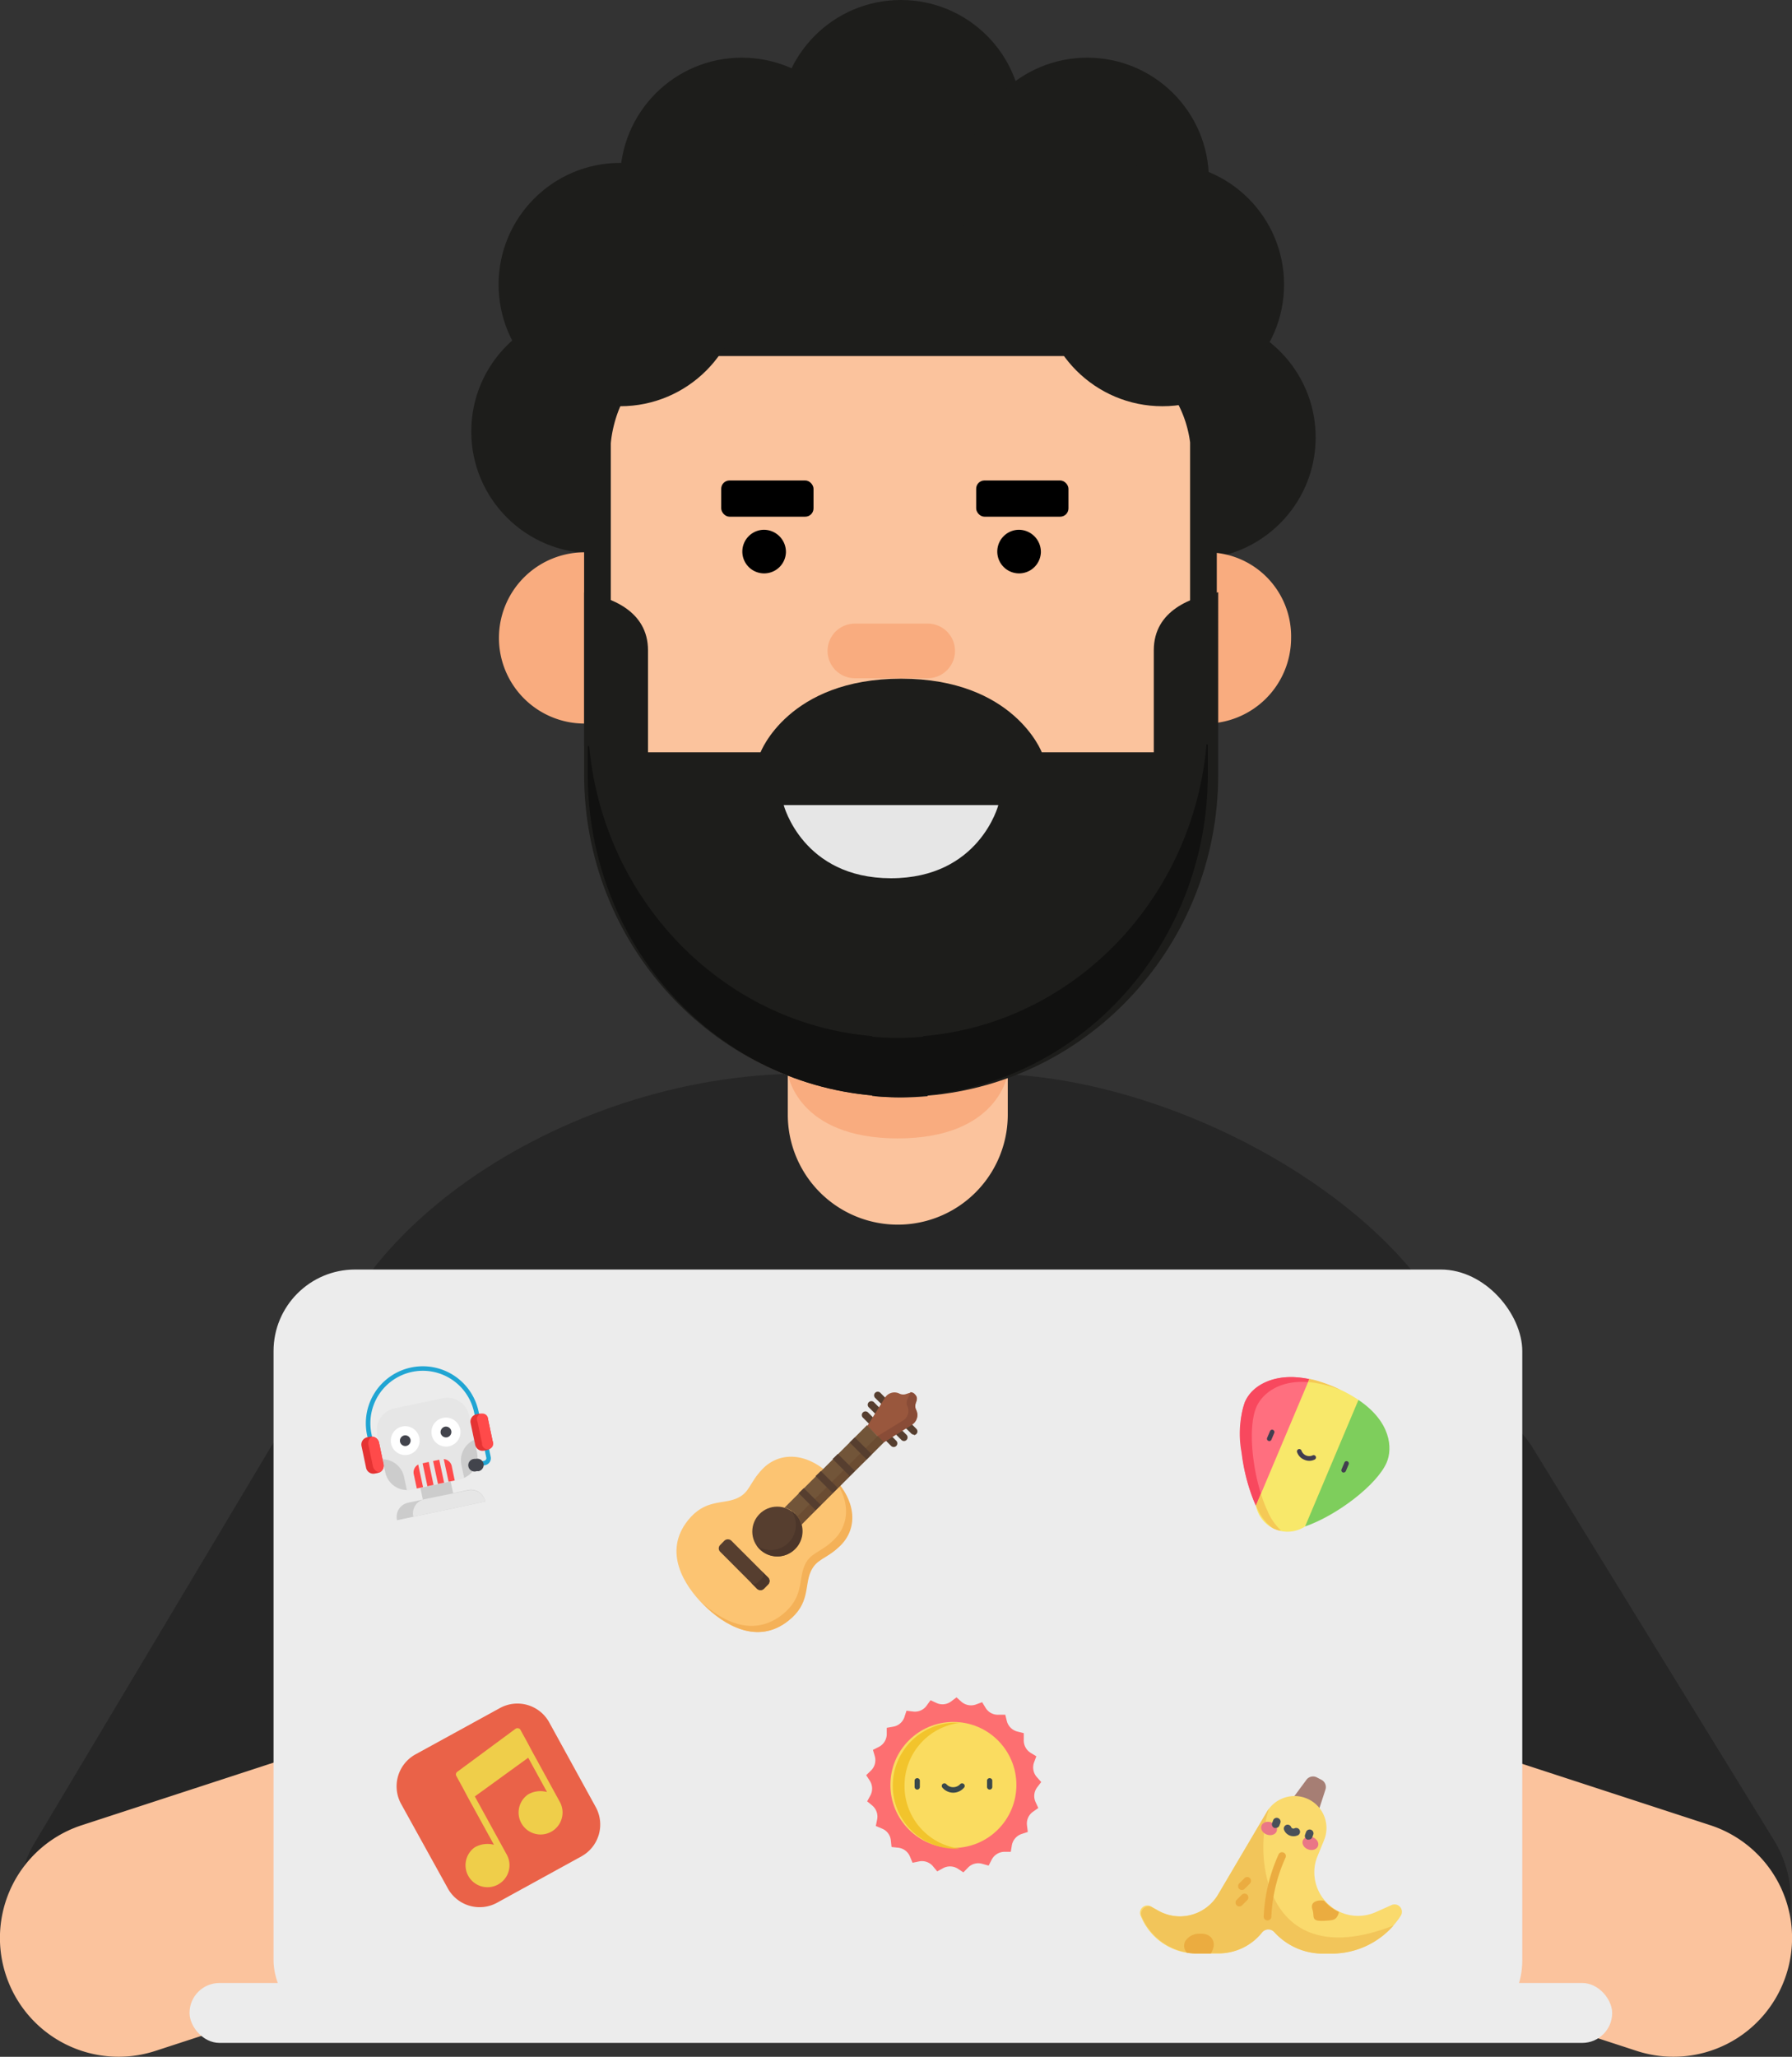 <svg id="OBJECTS" xmlns="http://www.w3.org/2000/svg" viewBox="0 0 201.38 231.08"><rect x="0" y="0" width="201.38" height="231.08" fill="#333333" stroke="none"/><defs><style>.cls-1{fill:#1d1d1b;}.cls-2{fill:#262626;}.cls-3{fill:#fbc39d;}.cls-4{fill:#f9ac7f;}.cls-5{fill:#e6e6e6;}.cls-6{fill:#111110;}.cls-7{fill:#ececec;}.cls-8{fill:#20a5d3;}.cls-9{fill:#ccc;}.cls-10{fill:#fff;}.cls-11{fill:#42444c;}.cls-12{fill:#ff4a4a;}.cls-13{fill:#e53333;}.cls-14{fill:#a67e74;}.cls-15{fill:#fada6d;}.cls-16{fill:#f2c55a;}.cls-17{fill:#ebac40;}.cls-18{fill:#ea7786;}.cls-19{fill:#495059;}.cls-20{fill:#563e2f;}.cls-21{fill:#99573d;}.cls-22{fill:#894c37;}.cls-23{fill:#fcc472;}.cls-24{fill:#f4b158;}.cls-25{fill:#4c362a;}.cls-26{fill:#725539;}.cls-27{fill:#6b4c32;}.cls-28{fill:#ff6f7f;}.cls-29{fill:#7ece5c;}.cls-30{fill:#f8485e;}.cls-31{fill:#f8e86a;}.cls-32{fill:#f5c956;}.cls-33{fill:#423e4f;}.cls-34{fill:#ea6248;}.cls-35{fill:#efce4a;}.cls-36{fill:#fd6f71;}.cls-37{fill:#fadc60;}.cls-38{fill:#f2c42c;}.cls-39{fill:#3a484a;}</style></defs><title>Kribo main laptop</title><circle class="cls-1" cx="134.18" cy="49.14" r="13.67"/><circle class="cls-1" cx="66.63" cy="48.48" r="13.67"/><path class="cls-2" d="M179.28,315.65,152.81,360a12.71,12.71,0,0,0,4,17.17h0a12.68,12.68,0,0,0,14.27-.3c15.45-11,50.91-36.39,49.92-37.54-.75-.87-12-14.39-21-25.29A12.71,12.71,0,0,0,179.28,315.65Z" transform="translate(-148.93 -152.94)"/><path class="cls-3" d="M242.73,358.46l-76.34,24.9a13.33,13.33,0,0,1-16.8-8.53h0A13.32,13.32,0,0,1,158.13,358l76.34-24.91a13.32,13.32,0,0,1,16.79,8.53h0A13.33,13.33,0,0,1,242.73,358.46Z" transform="translate(-148.93 -152.94)"/><path class="cls-2" d="M321.22,315.68l27.06,44a12.7,12.7,0,0,1-3.77,17.23h0a12.7,12.7,0,0,1-14.27-.11c-15.6-10.78-51.39-35.71-50.42-36.87.74-.88,11.79-14.55,20.7-25.57A12.7,12.7,0,0,1,321.22,315.68Z" transform="translate(-148.93 -152.94)"/><path class="cls-3" d="M256.52,358.46l76.34,24.9a13.32,13.32,0,0,0,16.79-8.53h0A13.32,13.32,0,0,0,341.12,358l-76.34-24.91A13.32,13.32,0,0,0,248,341.66h0A13.32,13.32,0,0,0,256.52,358.46Z" transform="translate(-148.93 -152.94)"/><path class="cls-2" d="M314,327.46l-129.85-2V313c0-20.4,27.73-39.43,55-39.43h20.47c24.22,0,54.39,19.16,54.39,37.28Z" transform="translate(-148.93 -152.94)"/><path class="cls-3" d="M257,250.56H242.68a5.23,5.23,0,0,0-5.22,5.23v22.38a12.36,12.36,0,1,0,24.72,0V255.79A5.23,5.23,0,0,0,257,250.56Z" transform="translate(-148.93 -152.94)"/><path class="cls-4" d="M237.46,273.56s1,7.28,12.36,7.28,12.36-7.28,12.36-7.28Z" transform="translate(-148.93 -152.94)"/><path class="cls-4" d="M215,215a9.62,9.62,0,1,0,9.24,9.61A9.43,9.43,0,0,0,215,215Z" transform="translate(-148.93 -152.94)"/><path class="cls-4" d="M284.77,215a9.62,9.62,0,1,0,9.25,9.61A9.43,9.43,0,0,0,284.77,215Z" transform="translate(-148.93 -152.94)"/><path class="cls-3" d="M247,276l-.06.06c1,.08,1.92.14,2.9.14h0a33.86,33.86,0,0,0,8.53-1.1l0-.08c15.1-4,26.27-18.18,26.27-35.11V197.49c0-20-15.59-16.81-34.83-16.81h0c-19.24,0-34.83-3.19-34.83,16.81v42.43C215,258.93,229.07,274.5,247,276Z" transform="translate(-148.93 -152.94)"/><path class="cls-1" d="M278.59,226v11.46H266s-3.13-8.27-15.8-8.27-15.8,8.27-15.8,8.27H221.75V226c0-4.51-4.33-6-7.18-6.49v20.44c0,19,14.39,34.58,32.7,36.09l-.07.06c1,.08,2,.14,3,.14s2-.06,3-.14l-.06-.06c18.3-1.51,32.69-17.08,32.69-36.09V219.48C282.92,220,278.59,221.46,278.59,226Z" transform="translate(-148.93 -152.94)"/><path d="M265.9,215a2.45,2.45,0,1,1-2.45-2.54A2.49,2.49,0,0,1,265.9,215Z" transform="translate(-148.93 -152.94)"/><rect x="109.7" y="53.98" width="10.37" height="4.07" rx="0.93"/><path class="cls-5" d="M237,243.39h24.12s-2.13,8.22-12.06,8.22S237,243.39,237,243.39Z" transform="translate(-148.93 -152.94)"/><path class="cls-6" d="M252.66,269.35l.06.06c-.95.09-1.92.14-2.9.14s-1.94-.05-2.9-.14l.06-.06c-17.91-1.5-32-17.08-32-36.08v6.65c0,19,14.08,34.58,32,36.09l-.06.06c1,.08,1.92.14,2.9.14s2-.06,2.9-.14l-.06-.06c17.91-1.51,32-17.08,32-36.09v-6.65C284.65,252.27,270.57,267.85,252.66,269.35Z" transform="translate(-148.93 -152.94)"/><path d="M237.25,215a2.45,2.45,0,1,1-2.45-2.54A2.49,2.49,0,0,1,237.25,215Z" transform="translate(-148.93 -152.94)"/><rect x="81.05" y="53.98" width="10.37" height="4.07" rx="0.93"/><path class="cls-1" d="M276.26,166.74c-9.72-1.34-24.86-1.5-35.92,7.4a9.13,9.13,0,0,0-.7.67h-8.75c-9,0-16.32,6.26-16.32,14v48a3,3,0,0,0,3-3.07V202.77s.56-9.83,9.64-9.83h44.46c9.68,0,10.86,8.6,11,9.71v31.06a3,3,0,0,0,3,3.07V189.67l.1-12.08A10.91,10.91,0,0,0,276.26,166.74Z" transform="translate(-148.93 -152.94)"/><path class="cls-4" d="M253.19,223H245a3.07,3.07,0,0,0,0,6.14h8.18a3.07,3.07,0,0,0,0-6.14Z" transform="translate(-148.93 -152.94)"/><rect class="cls-7" x="21.3" y="222.79" width="159.87" height="6.73" rx="3.36"/><rect class="cls-7" x="30.74" y="142.63" width="140.33" height="86.77" rx="9.17"/><circle class="cls-1" cx="69.7" cy="31.97" r="13.67"/><circle class="cls-1" cx="83.36" cy="20.15" r="13.67"/><circle class="cls-1" cx="101.24" cy="13.67" r="13.67"/><circle class="cls-1" cx="122.18" cy="20.15" r="13.67"/><circle class="cls-1" cx="130.63" cy="31.97" r="13.67"/><path class="cls-8" d="M202.64,312.41a.25.25,0,0,1-.3-.2l-.13-.59a5.89,5.89,0,1,0-11.53,2.44l.12.6a.25.25,0,1,1-.49.1l-.13-.59a6.4,6.4,0,1,1,12.53-2.65l.13.59A.26.26,0,0,1,202.64,312.41Z" transform="translate(-148.93 -152.94)"/><path class="cls-8" d="M203.45,317.55l-.63.14a.25.25,0,0,1-.1-.5l.63-.13a.3.3,0,0,0,.23-.35l-.28-1.32a.25.25,0,1,1,.49-.1l.28,1.31A.79.79,0,0,1,203.45,317.55Z" transform="translate(-148.93 -152.94)"/><path class="cls-9" d="M196,319.29l3.4-.72.62,2.92-3.4.72Z" transform="translate(-148.93 -152.94)"/><path class="cls-5" d="M202.59,316.77a2.56,2.56,0,0,0-.05-.61l-.89-4.19a2.52,2.52,0,0,0-3-1.94l-5.38,1.14a2.51,2.51,0,0,0-1.94,3l.89,4.2a2.51,2.51,0,0,0,3,1.94l5.38-1.14a2.57,2.57,0,0,0,1.5-1" transform="translate(-148.93 -152.94)"/><path class="cls-9" d="M194.34,318.89l.31,1.45a2.5,2.5,0,0,1-2.42-2l-.31-1.45A2.5,2.5,0,0,1,194.34,318.89Z" transform="translate(-148.93 -152.94)"/><path class="cls-9" d="M202.23,314.71l.31,1.45a2.56,2.56,0,0,1,.05.61l-.5,1.42a2.61,2.61,0,0,1-1,.78l-.31-1.45A2.51,2.51,0,0,1,202.23,314.71Z" transform="translate(-148.93 -152.94)"/><path class="cls-10" d="M196.05,314.46a1.62,1.62,0,1,1-1.92-1.25A1.62,1.62,0,0,1,196.05,314.46Z" transform="translate(-148.93 -152.94)"/><path class="cls-10" d="M200.64,313.49a1.63,1.63,0,1,1-1.93-1.25A1.64,1.64,0,0,1,200.64,313.49Z" transform="translate(-148.93 -152.94)"/><path class="cls-11" d="M194.59,315.39a.6.6,0,1,1,.47-.72A.61.61,0,0,1,194.59,315.39Z" transform="translate(-148.93 -152.94)"/><path class="cls-11" d="M199.18,314.42a.62.62,0,0,1-.73-.47.63.63,0,0,1,.47-.72.61.61,0,0,1,.72.47A.61.61,0,0,1,199.18,314.42Z" transform="translate(-148.93 -152.94)"/><path class="cls-12" d="M196.42,317.34l.69-.15.54,2.58-.69.15Z" transform="translate(-148.93 -152.94)"/><path class="cls-12" d="M197.6,317.09l.69-.15.55,2.58-.69.14Z" transform="translate(-148.93 -152.94)"/><path class="cls-12" d="M198.8,316.87l.54,2.54.69-.14-.34-1.64A1,1,0,0,0,198.8,316.87Z" transform="translate(-148.93 -152.94)"/><path class="cls-12" d="M195.93,317.48a1,1,0,0,0-.51,1.06l.35,1.63.7-.15Z" transform="translate(-148.93 -152.94)"/><path class="cls-13" d="M191.52,315l.51,2.44a.83.83,0,0,1-.42.91l-.22.08-.32.06a.83.83,0,0,1-1-.64l-.51-2.43a.83.83,0,0,1,.64-1l.32-.07a.9.9,0,0,1,.23,0A.85.85,0,0,1,191.52,315Z" transform="translate(-148.93 -152.94)"/><path class="cls-12" d="M191.52,315l.51,2.44a.83.83,0,0,1-.42.91.85.85,0,0,1-.77-.66l-.51-2.43a.83.83,0,0,1,.43-.92A.85.85,0,0,1,191.52,315Z" transform="translate(-148.93 -152.94)"/><path class="cls-13" d="M203.78,312.42l.51,2.43a.83.83,0,0,1-.64,1l-.32.07a.85.85,0,0,1-1-.65l-.51-2.43a.83.83,0,0,1,.64-1l.32-.07a.89.89,0,0,1,.23,0A.83.83,0,0,1,203.78,312.42Z" transform="translate(-148.93 -152.94)"/><path class="cls-12" d="M203.78,312.42l.51,2.43a.63.63,0,1,1-1.19.25l-.51-2.43a.63.63,0,1,1,1.19-.25Z" transform="translate(-148.93 -152.94)"/><path class="cls-11" d="M202.2,316.84l.23,0a.71.71,0,0,1,.84.54.73.73,0,0,1-.55.85l-.23,0a.71.71,0,1,1-.29-1.38Z" transform="translate(-148.93 -152.94)"/><path class="cls-9" d="M203.45,321.59v.05l-9.91,2.1v-.05a1.62,1.62,0,0,1,1.25-1.92l6.74-1.43A1.62,1.62,0,0,1,203.45,321.59Z" transform="translate(-148.93 -152.94)"/><path class="cls-5" d="M203.45,321.59v.05l-8.08,1.71v-.05a1.63,1.63,0,0,1,1.25-1.92l4.91-1A1.62,1.62,0,0,1,203.45,321.59Z" transform="translate(-148.93 -152.94)"/><path class="cls-14" d="M297.11,356.37l-2.84-1.48,1.48-2a.92.92,0,0,1,1.16-.26l.52.27a.92.92,0,0,1,.45,1.1Z" transform="translate(-148.93 -152.94)"/><path class="cls-15" d="M277.14,368.24h0a6.74,6.74,0,0,0,6.23,4.18h2.48a6.22,6.22,0,0,0,4.88-2.38h0a.91.91,0,0,1,1.39-.05h0a7.34,7.34,0,0,0,5.46,2.43h1a9.23,9.23,0,0,0,7.78-4.27h0a.83.83,0,0,0-1-1.2l-1.81.81a5,5,0,0,1-2,.43h0a4.92,4.92,0,0,1-4.86-4.14h0a4.72,4.72,0,0,1,.28-2.52l.76-1.86a3.59,3.59,0,0,0-3.5-4.94h0a3.61,3.61,0,0,0-2.93,1.77l-5.48,9.29a5,5,0,0,1-4.28,2.45h0a5,5,0,0,1-2.42-.63l-.73-.41A.83.83,0,0,0,277.14,368.24Z" transform="translate(-148.93 -152.94)"/><path class="cls-16" d="M292.12,370h0a7.34,7.34,0,0,0,5.46,2.43h1a9.23,9.23,0,0,0,6.94-3.15c-14,5.44-15.91-7.11-14-13.12-.08.11-.16.23-.23.35l-5.48,9.29a5,5,0,0,1-4.28,2.45h0a5,5,0,0,1-2.42-.63l-.73-.41a.83.83,0,0,0-1.17,1h0a6.74,6.74,0,0,0,6.23,4.18h2.48a6.22,6.22,0,0,0,4.88-2.38h0A.91.91,0,0,1,292.12,370Z" transform="translate(-148.93 -152.94)"/><path class="cls-17" d="M291.37,368.7a.43.43,0,0,1-.43-.43,19,19,0,0,1,1.68-7,.43.43,0,0,1,.78.36,18,18,0,0,0-1.6,6.65A.44.44,0,0,1,291.37,368.7Z" transform="translate(-148.93 -152.94)"/><path class="cls-17" d="M285,372.42a2,2,0,0,0,.3-.75c.16-.86-.45-1.53-1.51-1.48a1.9,1.9,0,0,0-1.62.77,1.12,1.12,0,0,0,.14,1.37,6.59,6.59,0,0,0,1.09.09Z" transform="translate(-148.93 -152.94)"/><path class="cls-17" d="M299.38,367.85a.52.52,0,0,0,0-.11,5.12,5.12,0,0,1-1.66-1.26c-.86-.11-1.58.19-1.3,1s-.28,1.35,1.37,1.26C298.71,368.67,299.11,368.72,299.38,367.85Z" transform="translate(-148.93 -152.94)"/><ellipse class="cls-18" cx="291.55" cy="358.38" rx="0.73" ry="0.91" transform="translate(-293.23 358.65) rotate(-70.24)"/><ellipse class="cls-18" cx="296.2" cy="360.05" rx="0.73" ry="0.91" transform="translate(-291.73 364.13) rotate(-70.24)"/><path class="cls-19" d="M292.29,358.31a.35.35,0,0,1-.14,0,.43.43,0,0,1-.26-.55l.11-.3a.42.42,0,0,1,.55-.26.43.43,0,0,1,.26.55l-.11.3A.43.43,0,0,1,292.29,358.31Z" transform="translate(-148.93 -152.94)"/><path class="cls-19" d="M296,359.62a.4.4,0,0,1-.15,0,.43.43,0,0,1-.26-.55l.11-.3a.43.43,0,0,1,.81.29l-.11.3A.43.43,0,0,1,296,359.62Z" transform="translate(-148.93 -152.94)"/><path class="cls-19" d="M294.26,359.24a1.21,1.21,0,0,1-.37-.07,1.13,1.13,0,0,1-.66-.64.44.44,0,0,1,.25-.56.43.43,0,0,1,.55.25.26.26,0,0,0,.15.14.28.28,0,0,0,.21,0,.43.43,0,0,1,.58.17.44.44,0,0,1-.16.59A1.18,1.18,0,0,1,294.26,359.24Z" transform="translate(-148.93 -152.94)"/><path class="cls-17" d="M288.49,365.28a.47.47,0,0,1-.31-.12.45.45,0,0,1,0-.61l.6-.6a.43.43,0,0,1,.61.61l-.6.6A.42.42,0,0,1,288.49,365.28Z" transform="translate(-148.93 -152.94)"/><path class="cls-17" d="M288.21,367.13a.43.43,0,0,1-.31-.13.45.45,0,0,1,0-.61l.58-.58a.45.45,0,0,1,.61,0,.43.43,0,0,1,0,.61l-.58.58A.39.39,0,0,1,288.21,367.13Z" transform="translate(-148.93 -152.94)"/><path class="cls-20" d="M251.63,314.12a.42.42,0,0,1-.29-.12L247.28,310a.41.41,0,1,1,.58-.58l4.06,4.06a.41.41,0,0,1-.29.69Z" transform="translate(-148.93 -152.94)"/><path class="cls-20" d="M250.52,314.84a.42.42,0,0,1-.29-.12l-3.67-3.67a.4.4,0,0,1,0-.57.41.41,0,0,1,.58,0l3.67,3.67a.41.41,0,0,1-.29.69Z" transform="translate(-148.93 -152.94)"/><path class="cls-20" d="M249.36,315.51a.42.42,0,0,1-.29-.12l-3.17-3.18a.41.41,0,1,1,.58-.58l3.17,3.18a.41.41,0,0,1,0,.58.4.4,0,0,1-.29.12Z" transform="translate(-148.93 -152.94)"/><path class="cls-21" d="M248.23,315l3.19-2a1.26,1.26,0,0,0,.47-1.59v0c-.4-.83.46-1.15-.15-1.76s-.93.25-1.76-.15h0a1.25,1.25,0,0,0-1.59.46l-2,3.2Z" transform="translate(-148.93 -152.94)"/><path class="cls-22" d="M251.89,311.34v0c-.4-.83.46-1.15-.15-1.76a.61.61,0,0,0-.52-.22c-.06.46-.62,1-.32,1.57h0a1.27,1.27,0,0,1-.47,1.59l-2.89,1.77.7.69,3.19-2A1.26,1.26,0,0,0,251.89,311.34Z" transform="translate(-148.93 -152.94)"/><path class="cls-23" d="M228,333.25c2.2,2.2,6,4.59,9.51,1.76,2.38-1.89,1.79-3.85,2.44-5.41s1.72-1.43,3.3-2.94c2-1.89,2-5-.82-7.83s-5.94-2.8-7.83-.83c-1.51,1.58-1.38,2.66-2.94,3.31s-3.52.06-5.42,2.44c-2.83,3.54-.43,7.31,1.76,9.5Z" transform="translate(-148.93 -152.94)"/><path class="cls-24" d="M240,329.6c.65-1.56,1.73-1.43,3.3-2.94,2-1.89,2-5-.82-7.83l-.36-.34c2.48,2.73,2.38,5.66.49,7.48-1.58,1.51-2.66,1.38-3.3,2.94s-.07,3.51-2.44,5.41c-3.37,2.68-6.93.67-9.16-1.42l.34.35c2.2,2.2,6,4.59,9.51,1.76,2.38-1.89,1.79-3.85,2.44-5.41Z" transform="translate(-148.93 -152.94)"/><circle class="cls-20" cx="87.34" cy="172.07" r="2.8"/><path class="cls-25" d="M238.25,323a2.17,2.17,0,0,0-.37-.31,2.81,2.81,0,0,1-3.91,3.9,3.79,3.79,0,0,0,.32.38,2.8,2.8,0,0,0,4-4Z" transform="translate(-148.93 -152.94)"/><path class="cls-20" d="M234,331.43l-4.13-4.14a.54.54,0,0,1,0-.78l.46-.47a.57.57,0,0,1,.79,0l4.13,4.13a.56.56,0,0,1,0,.79l-.46.47a.57.57,0,0,1-.79,0Z" transform="translate(-148.93 -152.94)"/><path class="cls-25" d="M235.24,330.17l-.69-.69a.56.56,0,0,1,0,.79l-.46.46a.56.56,0,0,1-.79,0l.69.7a.57.57,0,0,0,.79,0l.46-.47A.56.56,0,0,0,235.24,330.17Z" transform="translate(-148.93 -152.94)"/><path class="cls-26" d="M248.23,315l-1.33,1.32-.57.58L245,318.2l-.57.58-1.92,1.91L241.17,322l-.58.58L239,324.23a2.7,2.7,0,0,0-.71-1.2,2.87,2.87,0,0,0-1.19-.71l1.63-1.63.57-.57,1.34-1.34,1.91-1.91.57-.58,1.92-1.91,1.32-1.32Z" transform="translate(-148.93 -152.94)"/><path class="cls-27" d="M239,324.23l9.27-9.26-.7-.69-9,9A2.84,2.84,0,0,1,239,324.23Z" transform="translate(-148.93 -152.94)"/><path class="cls-20" d="M244.41,315l.58-.57,1.91,1.9-.58.58Z" transform="translate(-148.93 -152.94)"/><path class="cls-20" d="M242.5,316.86l.58-.57L245,318.2l-.58.57Z" transform="translate(-148.93 -152.94)"/><path class="cls-20" d="M240.59,318.78l.58-.57,1.91,1.9-.58.58Z" transform="translate(-148.93 -152.94)"/><path class="cls-20" d="M238.68,320.7l.58-.57,1.91,1.9-.58.58Z" transform="translate(-148.93 -152.94)"/><path class="cls-28" d="M296.08,307.88l-.32,8.44-5.7,5.78c-1.57-3.41-2.3-9.08-1.23-11.61C289.49,308.92,291.75,307,296.08,307.88Z" transform="translate(-148.93 -152.94)"/><path class="cls-29" d="M304.77,317.23c-1.07,2.53-5.65,6-9.19,7.21l.18-8.12,5.83-6.1C305.26,312.69,305.43,315.66,304.77,317.23Z" transform="translate(-148.93 -152.94)"/><path class="cls-30" d="M290.06,322.1l.76-.76c-1.19-3.42-1.65-8.08-.71-10.3.6-1.41,2.47-3.12,5.95-2.81l0-.35a12.11,12.11,0,0,0-1.71-.22c-2.14-.1-4.64.7-5.54,2.83a11.38,11.38,0,0,0-.35,5.68A21,21,0,0,0,290.06,322.1Z" transform="translate(-148.93 -152.94)"/><path class="cls-31" d="M301.59,310.22l-6,14.22a3.61,3.61,0,0,1-5.52-2.34l6-14.22a16.16,16.16,0,0,1,2.86.92A15.1,15.1,0,0,1,301.59,310.22Z" transform="translate(-148.93 -152.94)"/><path class="cls-32" d="M295.93,308.22a9.69,9.69,0,0,1,1.43.21,14.21,14.21,0,0,1,2.21.66l-.14-.07a17.48,17.48,0,0,0-2.65-1l-.7-.17Z" transform="translate(-148.93 -152.94)"/><path class="cls-32" d="M292.29,324.77a1.74,1.74,0,0,0,.6.13,6.51,6.51,0,0,1-1.54-2.25,14.88,14.88,0,0,1-.72-1.89l-.57,1.34.24.48a5.34,5.34,0,0,0,1.46,1.9A1.83,1.83,0,0,0,292.29,324.77Z" transform="translate(-148.93 -152.94)"/><path class="cls-33" d="M291.47,314.82a.25.25,0,0,1-.14-.34l.32-.75a.25.25,0,0,1,.34-.14.27.27,0,0,1,.14.34l-.32.75A.25.25,0,0,1,291.47,314.82Z" transform="translate(-148.93 -152.94)"/><path class="cls-33" d="M299.82,318.36a.26.26,0,0,1-.13-.34l.32-.76a.25.25,0,0,1,.34-.14.27.27,0,0,1,.14.34l-.32.76A.28.28,0,0,1,299.82,318.36Z" transform="translate(-148.93 -152.94)"/><path class="cls-33" d="M295.5,316.94a1.42,1.42,0,0,1-.81-.85.26.26,0,0,1,.5-.17.92.92,0,0,0,1.25.53.26.26,0,1,1,.23.47A1.37,1.37,0,0,1,295.5,316.94Z" transform="translate(-148.93 -152.94)"/><path class="cls-34" d="M214.29,361.49l-9.5,5.22a4.08,4.08,0,0,1-5.54-1.62L194,355.6a4.1,4.1,0,0,1,1.61-5.55l9.5-5.21a4.08,4.08,0,0,1,5.54,1.61l5.22,9.5A4.08,4.08,0,0,1,214.29,361.49Z" transform="translate(-148.93 -152.94)"/><path class="cls-35" d="M207.15,347.11a.37.37,0,0,0-.29.06L200.32,352a.36.36,0,0,0-.11.47l.75,1.37.53,1,2.95,5.36a2.89,2.89,0,0,0-2.15.28,2.47,2.47,0,1,0,3.59.83l-3.59-6.54,6-4.35,2.11,3.85a2.81,2.81,0,0,0-2.12.27,2.47,2.47,0,1,0,3.56.84l-3.11-5.67-.53-1-.76-1.38A.34.34,0,0,0,207.15,347.11Z" transform="translate(-148.93 -152.94)"/><path class="cls-36" d="M263.26,347.48l.72.18,0,.74a1.63,1.63,0,0,0,.77,1.47l.64.39-.26.7a1.64,1.64,0,0,0,.31,1.63l.5.56-.45.59a1.61,1.61,0,0,0-.19,1.65l.31.68-.61.43a1.62,1.62,0,0,0-.66,1.52l.09.74-.7.23a1.65,1.65,0,0,0-1.09,1.26l-.12.74h-.75a1.64,1.64,0,0,0-1.4.89l-.34.66-.72-.2a1.59,1.59,0,0,0-1.6.43l-.52.53-.62-.41a1.64,1.64,0,0,0-1.66-.06l-.66.36-.47-.57a1.62,1.62,0,0,0-1.57-.55l-.73.15-.29-.69a1.61,1.61,0,0,0-1.33-1l-.74-.08-.08-.74a1.59,1.59,0,0,0-1-1.33l-.69-.29.15-.73a1.63,1.63,0,0,0-.55-1.57l-.57-.47.36-.66a1.63,1.63,0,0,0-.06-1.65l-.41-.63.54-.52a1.63,1.63,0,0,0,.43-1.6l-.21-.72.67-.34a1.63,1.63,0,0,0,.88-1.4l0-.74.73-.13a1.61,1.61,0,0,0,1.26-1.09l.23-.7.74.09a1.61,1.61,0,0,0,1.52-.66l.44-.61.67.31a1.61,1.61,0,0,0,1.65-.18l.6-.45.55.49a1.64,1.64,0,0,0,1.63.31l.7-.26.39.64a1.61,1.61,0,0,0,1.47.77l.74,0,.18.73A1.64,1.64,0,0,0,263.26,347.48Z" transform="translate(-148.93 -152.94)"/><circle class="cls-37" cx="107.14" cy="200.54" r="7.08"/><path class="cls-38" d="M250.58,353.49a7.09,7.09,0,0,1,6.28-7c-.25,0-.52,0-.79,0a7.08,7.08,0,0,0,0,14.15,6.74,6.74,0,0,0,.79,0A7.07,7.07,0,0,1,250.58,353.49Z" transform="translate(-148.93 -152.94)"/><path class="cls-39" d="M252,354a.3.3,0,0,1-.29-.3v-.74a.3.3,0,0,1,.59,0v.74A.3.3,0,0,1,252,354Z" transform="translate(-148.93 -152.94)"/><path class="cls-39" d="M260.14,354a.3.3,0,0,1-.29-.3v-.74a.3.3,0,0,1,.59,0v.74A.3.3,0,0,1,260.14,354Z" transform="translate(-148.93 -152.94)"/><path class="cls-39" d="M256.07,354.35a1.61,1.61,0,0,1-1.22-.55.3.3,0,0,1,0-.42.31.31,0,0,1,.42,0,1,1,0,0,0,.78.35,1.06,1.06,0,0,0,.79-.35.3.3,0,0,1,.41,0,.29.29,0,0,1,0,.42A1.61,1.61,0,0,1,256.07,354.35Z" transform="translate(-148.93 -152.94)"/></svg>
